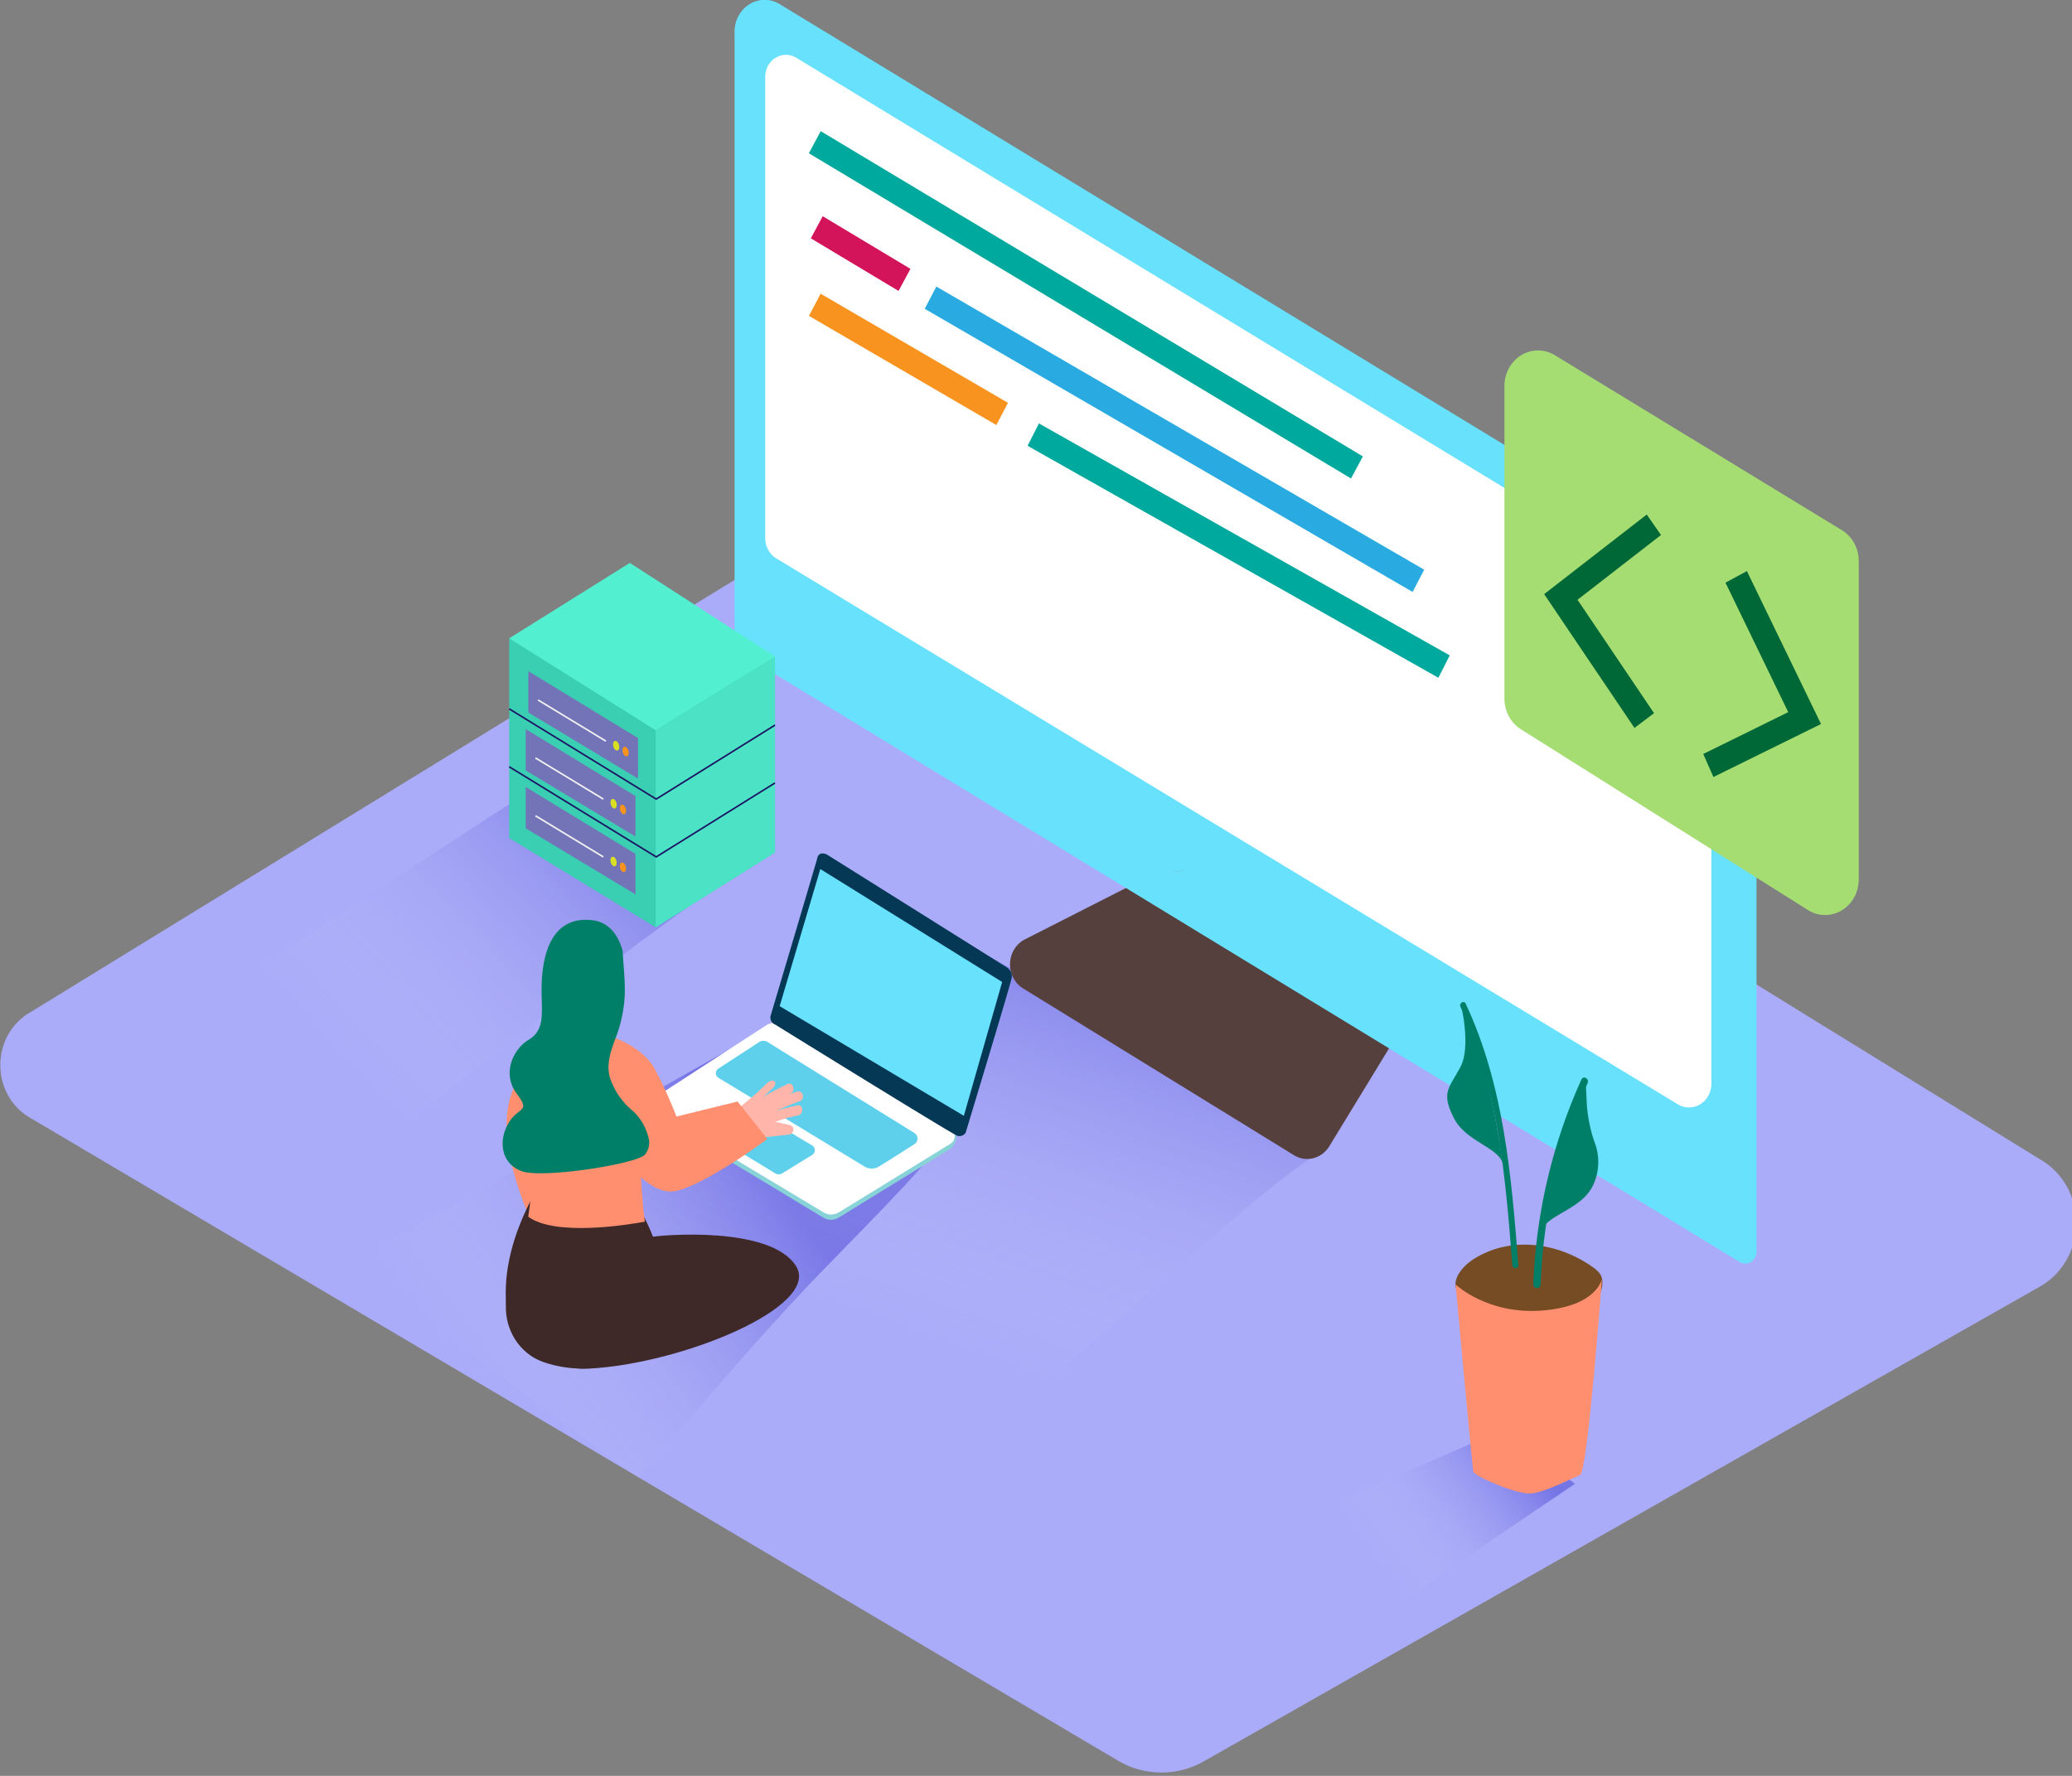 <?xml version="1.0" encoding="UTF-8" standalone="no"?>
<!-- Created with Inkscape (http://www.inkscape.org/) -->

<svg
   width="280"
   height="240"
   viewBox="0 0 74.083 63.5"
   version="1.1"
   id="svg5"
   inkscape:version="1.2 (dc2aedaf03, 2022-05-15)"
   sodipodi:docname="code.svg"
   xmlns:inkscape="http://www.inkscape.org/namespaces/inkscape"
   xmlns:sodipodi="http://sodipodi.sourceforge.net/DTD/sodipodi-0.dtd"
   xmlns:xlink="http://www.w3.org/1999/xlink"
   xmlns="http://www.w3.org/2000/svg"
   xmlns:svg="http://www.w3.org/2000/svg">
  <rect x="0" y="0" width="74.083" height="63.5" fill="#808080" stroke="none"/>
  <sodipodi:namedview
     id="namedview7"
     pagecolor="#505050"
     bordercolor="#eeeeee"
     borderopacity="1"
     inkscape:showpageshadow="0"
     inkscape:pageopacity="0"
     inkscape:pagecheckerboard="0"
     inkscape:deskcolor="#505050"
     inkscape:document-units="px"
     showgrid="false"
     inkscape:zoom="1"
     inkscape:cx="399.5"
     inkscape:cy="157.5"
     inkscape:window-width="1366"
     inkscape:window-height="699"
     inkscape:window-x="0"
     inkscape:window-y="0"
     inkscape:window-maximized="1"
     inkscape:current-layer="layer1" />
  <defs
     id="defs2">
    <linearGradient
       id="linear-gradient"
       x1="104.12"
       y1="230.54"
       x2="151.94"
       y2="193.21"
       gradientUnits="userSpaceOnUse">
      <stop
         offset="0"
         stop-color="#fff"
         stop-opacity="0"
         id="stop6669" />
      <stop
         offset="0.98"
         stop-color="#0800bf"
         id="stop6671" />
    </linearGradient>
    <linearGradient
       id="linear-gradient-2"
       x1="83.23"
       y1="179.7"
       x2="129.79"
       y2="132.33"
       xlink:href="#linear-gradient" />
    <linearGradient
       id="linear-gradient-3"
       x1="175.78"
       y1="221.98"
       x2="199.13"
       y2="151.92"
       xlink:href="#linear-gradient" />
    <linearGradient
       id="linear-gradient-4"
       x1="253.03"
       y1="255.51"
       x2="276.6"
       y2="236.51"
       xlink:href="#linear-gradient" />
    <linearGradient
       inkscape:collect="always"
       xlink:href="#linear-gradient"
       id="linearGradient7431"
       gradientUnits="userSpaceOnUse"
       x1="104.12"
       y1="230.54"
       x2="151.94"
       y2="193.21" />
  </defs>
  <g
     inkscape:label="Layer 1"
     inkscape:groupmode="layer"
     id="layer1">
    <g
       id="g7338"
       transform="matrix(0.215,0,0,0.227,-5.483,-2.733)">
      <path
         d="m 178.13,85.67 -147.89,86 a 9.42,9.42 0 0 0 0.14,16.37 l 181,101.31 a 14.91,14.91 0 0 0 14.34,0.12 l 139.09,-74.81 a 11.34,11.34 0 0 0 0.35,-19.77 z"
         fill="#aaacf9"
         id="path6681" />
      <path
         d="m 156.79,217.69 c 8.28,-8.5 17.18,-16.37 25.06,-25.2 L 150,175.63 82.43,211.75 c 12.63,6.62 31.12,20.78 49.17,33.05 8.4,-9.04 16.58,-18.27 25.19,-27.11 z"
         opacity="0.32"
         fill="url(#linear-gradient)"
         id="path6683"
         style="fill:url(#linearGradient7431)" />
      <path
         d="m 105.42,179.79 c 13.91,-10.29 27.77,-20.66 42.28,-30.06 l -29.82,-15.78 -62.82,38.78 c 9.53,5 17.67,11.63 31.17,21.17 6.38,-4.74 12.77,-9.4 19.19,-14.11 z"
         opacity="0.32"
         fill="url(#linear-gradient-2)"
         id="path6685"
         style="fill:url(#linear-gradient-2)" />
      <path
         d="m 184.52,240.26 c 15,-8.07 47.18,-39.41 62,-47.66 L 190,162.69 122.5,198.82 c 15.67,8.18 40.35,28.03 62.02,41.44 z"
         opacity="0.32"
         fill="url(#linear-gradient-3)"
         id="path6687"
         style="fill:url(#linear-gradient-3)" />
      <path
         d="m 214.94,150.86 -19,9.15 a 4.38,4.38 0 0 0 -0.31,7.72 L 240.68,194 a 4.38,4.38 0 0 0 5.89,-1.41 l 10.95,-17"
         fill="#56403d"
         id="path6689" />
      <path
         d="M 310.42,102.13 155.23,12.73 a 5,5 0 0 0 -7.57,4.37 v 95 a 3.89,3.89 0 0 0 1.95,3.37 l 165.18,95.35 a 1.88,1.88 0 0 0 2.82,-1.63 v -94.62 a 14.35,14.35 0 0 0 -7.19,-12.44 z"
         fill="#68e1fd"
         id="path6691" />
      <path
         d="m 157.93,21.14 147,84.58 a 10.31,10.31 0 0 1 5.17,8.93 v 68.11 a 3.72,3.72 0 0 1 -5.57,3.23 L 154.6,100 a 3.67,3.67 0 0 1 -1.84,-3.18 V 24.13 a 3.45,3.45 0 0 1 5.17,-2.99 z"
         fill="#ffffff"
         id="path6693" />
      <ellipse
         cx="221.35"
         cy="149.29"
         rx="1.6"
         ry="0.01"
         transform="rotate(-10.9,221.455,149.318)"
         fill="#ab643c"
         id="ellipse6695" />
      <ellipse
         cx="298.94"
         cy="107.8"
         rx="1.6"
         ry="1.74"
         fill="#659fe4"
         id="ellipse6697" />
      <ellipse
         cx="293.84"
         cy="105.27"
         rx="1.6"
         ry="1.74"
         fill="#c5e9ff"
         id="ellipse6699" />
      <polyline
         points="133.75 185.84 133.74 186.79 134.22 187.39"
         fill="#adcee1"
         id="polyline6701" />
      <path
         d="m 152.91,174.34 -18.62,11.43 a 1.15,1.15 0 0 0 0,2 l 28.12,16.06 a 2.58,2.58 0 0 0 2.58,0 L 183.55,193 c 1.35,-1.1 1.26,-3.18 0,-3.27 l -28,-15.43 a 2.62,2.62 0 0 0 -2.64,0.04 z"
         fill="#88d3d8"
         id="path6703" />
      <path
         d="M 152.91,173.55 134.29,185 a 1.15,1.15 0 0 0 0,2 l 28.15,16 a 2.58,2.58 0 0 0 2.58,0 l 18.53,-10.79 a 1.43,1.43 0 0 0 0,-2.48 l -28,-16.22 a 2.62,2.62 0 0 0 -2.64,0.04 z"
         fill="#ffffff"
         id="path6705" />
      <path
         d="m 153.67,172 c 0,0 7.81,-24.86 7.77,-24.86 -0.04,0 0.24,-1.11 1.62,-0.47 l 29.52,17.54 c 0,0 1.43,0.59 1.15,1.92 -0.28,1.33 -7.64,24.33 -7.64,24.33 a 1.25,1.25 0 0 1 -1.4,0.48 c -0.9,-0.28 -30.33,-17.54 -30.33,-17.54 a 1.13,1.13 0 0 1 -0.69,-1.4 z"
         fill="#053855"
         id="path6707" />
      <polygon
         points="192.16,166.72 185.79,187.8 155.16,170.53 161.92,148.93 "
         fill="#68e1fd"
         id="polygon6709" />
      <path
         d="m 151.76,176.18 -6.81,4.2 a 0.82,0.82 0 0 0 0,1.41 l 24.32,14 a 2.4,2.4 0 0 0 2.4,0 c 1.57,-0.91 4.27,-2.54 5.93,-3.55 a 1,1 0 0 0 0,-1.71 l -24.47,-14.36 a 1.33,1.33 0 0 0 -1.37,0.01 z"
         fill="#68e1fd"
         id="path6711" />
      <path
         d="m 152.08,187.66 8.49,4.82 a 0.85,0.85 0 0 1 0,1.48 l -5,2.91 a 1.13,1.13 0 0 1 -1.13,0 l -8.69,-5 a 0.71,0.71 0 0 1 0,-1.24 l 5.22,-3 a 1.13,1.13 0 0 1 1.11,0.03 z"
         fill="#68e1fd"
         id="path6713" />
      <path
         d="m 151.76,176.18 -6.81,4.2 a 0.82,0.82 0 0 0 0,1.41 l 24.32,14 a 2.4,2.4 0 0 0 2.4,0 c 1.57,-0.91 4.27,-2.54 5.93,-3.55 a 1,1 0 0 0 0,-1.71 l -24.47,-14.36 a 1.33,1.33 0 0 0 -1.37,0.01 z"
         fill="#053855"
         opacity="0.1"
         id="path6715" />
      <path
         d="m 152.08,187.66 8.49,4.82 a 0.85,0.85 0 0 1 0,1.48 l -5,2.91 a 1.13,1.13 0 0 1 -1.13,0 l -8.69,-5 a 0.71,0.71 0 0 1 0,-1.24 l 5.22,-3 a 1.13,1.13 0 0 1 1.11,0.03 z"
         fill="#053855"
         opacity="0.1"
         id="path6717" />
      <path
         d="m 119.25,171.72 a 30.08,30.08 0 0 0 -8.76,12.84 c -3.08,8.49 4.61,22.38 4.61,22.38 l 12,-9.46"
         fill="#ff8f6f"
         id="path6719" />
      <path
         d="m 109.63,218 a 9.06,9.06 0 0 0 6.17,8.56 20,20 0 0 0 7.63,1 c 5.3,-0.34 9.94,-2.82 13.84,-6.24 -0.74,-9.4 -3.39,-16 -5.66,-19.15 l -14.48,-7 c -0.07,1.31 -7.7,10.15 -7.52,20.92 q 0.01,1.01 0.02,1.91 z"
         fill="#3e2928"
         id="path6721" />
      <path
         d="M 131.35,186 116,185.25 113.35,203.7 c 4.57,3.15 16.64,1.25 19.38,0.78 C 131.92,198.37 132,192.1 131.35,186 Z"
         fill="#ff8f6f"
         id="path6723" />
      <path
         d="m 154,183.46 -1.54,1.35 a 39.65,39.65 0 0 1 4,-2 c 0.93,-0.42 1.44,1.08 0.52,1.5 l -0.47,0.22 q 0.74,-0.28 1.49,-0.54 a 0.794,0.794 0 0 1 0.52,1.5 41.19,41.19 0 0 0 -3.83,1.53 28.15,28.15 0 0 1 3.43,-0.86 c 1,-0.19 1.09,1.4 0.1,1.58 a 25.06,25.06 0 0 0 -3.88,1.05 3.79,3.79 0 0 1 1.19,0.2 c 0.46,0.12 1.64,0.19 1.85,0.65 a 0.8,0.8 0 0 1 -0.65,1.12 l -5.95,0.61 a 7.11,7.11 0 0 0 -1.6,1.25 27.61,27.61 0 0 0 -1.91,-2.05 22.76,22.76 0 0 0 -1.87,-1.64 q 0.88,-0.84 1.8,-1.63 c 0.13,-0.18 0.45,-0.09 0.81,-0.39 2,-1.72 2.47,-1.84 4.65,-3.89 1.61,-1.6 2.28,-0.38 1.34,0.44 z"
         fill="#ffb5a9"
         id="path6725" />
      <path
         d="m 126.39,175.06 c 0,0 5.59,1.51 7.86,5.13 a 63.93,63.93 0 0 1 3.74,7.73 l 10.16,-2.37 c 0,0 2.95,3.45 4.94,5.92 0,0 -9.92,7 -15.1,8.15 -5.18,1.15 -10.68,-7.7 -10.68,-7.7 0,0 -1.14,3.66 -0.92,-0.25"
         fill="#ff8f6f"
         id="path6727" />
      <path
         d="m 130.48,186.82 a 11.33,11.33 0 0 1 -3.54,-5 c -0.67,-2.28 0.17,-4.29 1,-6.42 a 20.68,20.68 0 0 0 1.46,-6.6 c 0.07,-2.23 -0.19,-4.45 -0.34,-6.67 a 0.64,0.64 0 0 1 0,-0.29 c -0.74,-2.51 -2.28,-4.63 -5.3,-4.88 -7.81,-0.66 -8.25,8 -8.19,11.5 0.06,3.5 0.43,5.89 -2.16,7.37 -2.59,1.48 -4.46,5.32 -2,8.44 2.46,3.12 0.25,2 -1.39,4.75 -1.64,2.75 -1.22,6.23 2.16,7.48 3.38,1.25 19.1,-1.1 20.55,-2.56 a 3,3 0 0 0 0.74,-2.12 8.24,8.24 0 0 0 -2.99,-5 z"
         fill="#007f68"
         id="path6729" />
      <path
         d="m 133.39,206.95 c 1.89,-0.41 20.21,-1.87 24.48,4.5 4.27,6.37 -19,15.44 -34.44,16.17 -15.44,0.73 1.67,-18.89 9.96,-20.67 z"
         fill="#3e2928"
         id="path6731" />
      <polyline
         points="110.18 112.59 110.18 144.04 134.54 158.11 154.38 146.31 154.38 117.09"
         fill="#3aceb2"
         id="polyline6733" />
      <polygon
         points="134.54,127.07 154.38,115.45 154.38,146.31 134.54,158.11 "
         fill="#4be2c5"
         id="polygon6735" />
      <polygon
         points="110.18,112.59 134.54,127.07 154.38,115.45 130.24,100.71 "
         fill="#52efd1"
         id="polygon6737" />
      <polygon
         points="113.36,124.27 131.61,134.69 131.61,128.3 113.36,117.76 "
         fill="#7374b7"
         id="polygon6739" />
      <ellipse
         cx="129.54"
         cy="130.41"
         rx="0.49"
         ry="0.78"
         transform="rotate(-17.06,129.567,130.418)"
         fill="#f7931e"
         id="ellipse6741" />
      <ellipse
         cx="127.98"
         cy="129.5"
         rx="0.49"
         ry="0.78"
         transform="rotate(-17.06,127.995,129.535)"
         fill="#d9e021"
         id="ellipse6743" />
      <line
         x1="126.26"
         y1="128.78"
         x2="114.98"
         y2="122.3"
         fill="none"
         stroke="#f2f2f2"
         stroke-miterlimit="10"
         stroke-width="0.25"
         id="line6745" />
      <polygon
         points="112.93,133.4 131.18,143.81 131.18,137.43 112.93,126.89 "
         fill="#7374b7"
         id="polygon6747" />
      <ellipse
         cx="129.11"
         cy="139.54"
         rx="0.49"
         ry="0.78"
         transform="rotate(-17.06,129.117,139.554)"
         fill="#f7931e"
         id="ellipse6749" />
      <ellipse
         cx="127.55"
         cy="138.63"
         rx="0.49"
         ry="0.78"
         transform="rotate(-17.06,127.583,138.642)"
         fill="#d9e021"
         id="ellipse6751" />
      <line
         x1="125.83"
         y1="137.91"
         x2="114.55"
         y2="131.43"
         fill="none"
         stroke="#f2f2f2"
         stroke-miterlimit="10"
         stroke-width="0.25"
         id="line6753" />
      <polygon
         points="112.93,142.51 131.18,152.92 131.18,146.54 112.93,136 "
         fill="#7374b7"
         id="polygon6755" />
      <ellipse
         cx="129.11"
         cy="148.65"
         rx="0.49"
         ry="0.78"
         transform="rotate(-17.06,129.143,148.693)"
         fill="#f7931e"
         id="ellipse6757" />
      <ellipse
         cx="127.55"
         cy="147.74"
         rx="0.49"
         ry="0.78"
         transform="rotate(-17.06,127.577,147.776)"
         fill="#d9e021"
         id="ellipse6759" />
      <line
         x1="125.83"
         y1="147.02"
         x2="114.55"
         y2="140.54"
         fill="none"
         stroke="#f2f2f2"
         stroke-miterlimit="10"
         stroke-width="0.25"
         id="line6761" />
      <polyline
         points="154.38 126.26 134.63 137.91 110.18 123.7"
         fill="none"
         stroke="#1b1464"
         stroke-miterlimit="10"
         stroke-width="0.25"
         id="polyline6763" />
      <polyline
         points="154.38 135.37 134.63 147.02 110.18 132.82"
         fill="none"
         stroke="#1b1464"
         stroke-miterlimit="10"
         stroke-width="0.25"
         id="polyline6765" />
      <path
         d="m 334.61,100.36 v 50.22 a 5.59,5.59 0 0 1 -8.46,4.8 l -47.73,-28.47 a 5.59,5.59 0 0 1 -2.73,-4.8 v -49.3 a 5.59,5.59 0 0 1 8.4,-4.81 l 47.73,27.56 a 5.59,5.59 0 0 1 2.79,4.8 z"
         fill="#a5dd73"
         id="path6767" />
      <path
         d="m 262.5,261.86 c 8.23,-5.48 16.6,-10.76 24.92,-16.09 l -11.82,-8.63 -45.77,19.11 c 5.53,2.9 13,8.33 20.86,13.86 3.9,-2.8 7.81,-5.59 11.81,-8.25 z"
         opacity="0.32"
         fill="url(#linear-gradient-4)"
         id="path6769"
         style="fill:url(#linear-gradient-4)" />
      <path
         d="m 291.91,213.43 a 2.1,2.1 0 0 0 -0.37,-0.78 4.67,4.67 0 0 0 -1.14,-1 c -5.81,-3.93 -13.86,-5 -20,-1.17 -1.4,0.88 -3.49,2.87 -2.66,4.75 0.48,1.09 1.94,1.73 3,2.17 a 44.57,44.57 0 0 0 10.51,2.74 c 1.3,0.22 2.62,0.44 3.93,0.56 a 5.43,5.43 0 0 0 4.79,-2.05 c 0.88,-1.16 2.35,-3.51 1.94,-5.22 z"
         fill="#754c24"
         id="path6771" />
      <path
         d="m 267.57,214.37 c 0,0 5.3,4.8 14.46,4.1 9.16,-0.7 9.87,-5 9.87,-5 0,0 -2.37,30.36 -3.62,30.88 -1.25,0.52 -5.93,2.78 -8.19,2.95 -2.26,0.17 -9.4,-2.69 -9.58,-3.48 -0.18,-0.79 -2.94,-29.45 -2.94,-29.45 z"
         fill="#ff8f6f"
         id="path6773" />
      <path
         d="m 269.24,170.13 c -0.28,-0.57 -1.15,-0.07 -0.86,0.5 6.27,12.64 7.49,26.87 8.62,40.69 0.05,0.63 1.05,0.64 1,0 -1.14,-14.01 -2.4,-28.39 -8.76,-41.19 z"
         fill="#007f68"
         id="path6775" />
      <path
         d="m 268.44,170.25 c 0,0 1.75,6.56 -0.06,9.84 -1.81,3.28 -3.3,3.93 -1.14,8 2.16,4.07 7.94,4.62 8.32,7.74 0.38,3.12 -2.76,-20.01 -7.12,-25.58 z"
         fill="#007f68"
         id="path6777" />
      <path
         d="m 288.49,182.09 a 82.45,82.45 0 0 0 -8,32.26 c 0,0.78 1.19,0.77 1.22,0 a 81,81 0 0 1 7.79,-31.66 c 0.38,-0.69 -0.67,-1.31 -1.01,-0.6 z"
         fill="#007f68"
         id="path6779" />
      <path
         d="m 289.35,185.29 c 0,-0.66 -0.15,-2 -0.08,-3.11 l -0.7,0.44 c -2.38,5.79 -5.94,19.39 -7,23.55 1.45,-3.12 7.38,-3.55 9.12,-8 a 8.19,8.19 0 0 0 0.1,-5.91 21.82,21.82 0 0 1 -1.44,-6.97 z"
         fill="#007f68"
         id="path6781" />
      <polyline
         points="300.54 94.7 285.07 106.07 298.94 125.54"
         fill="none"
         stroke="#006837"
         stroke-miterlimit="10"
         stroke-width="4"
         id="polyline6783" />
      <polyline
         points="314.23 102.91 325.61 125.15 309.6 132.62"
         fill="none"
         stroke="#006837"
         stroke-miterlimit="10"
         stroke-width="4"
         id="polyline6785" />
      <line
         x1="161"
         y1="34.44"
         x2="251.16"
         y2="85.67"
         fill="none"
         stroke="#00a99d"
         stroke-miterlimit="10"
         stroke-width="4"
         id="line6787" />
      <line
         x1="161.33"
         y1="47.84"
         x2="175.92"
         y2="56.13"
         fill="none"
         stroke="#d4145a"
         stroke-miterlimit="10"
         stroke-width="4"
         id="line6789" />
      <line
         x1="180.25"
         y1="58.93"
         x2="261.38"
         y2="103.53"
         fill="none"
         stroke="#29abe2"
         stroke-miterlimit="10"
         stroke-width="4"
         id="line6791" />
      <line
         x1="161"
         y1="60.05"
         x2="192.16"
         y2="77.24"
         fill="none"
         stroke="#f7931e"
         stroke-miterlimit="10"
         stroke-width="4"
         id="line6793" />
      <line
         x1="197.33"
         y1="80.5"
         x2="265.65"
         y2="117.04"
         fill="none"
         stroke="#00a99d"
         stroke-miterlimit="10"
         stroke-width="4"
         id="line6795" />
    </g>
  </g>
</svg>
